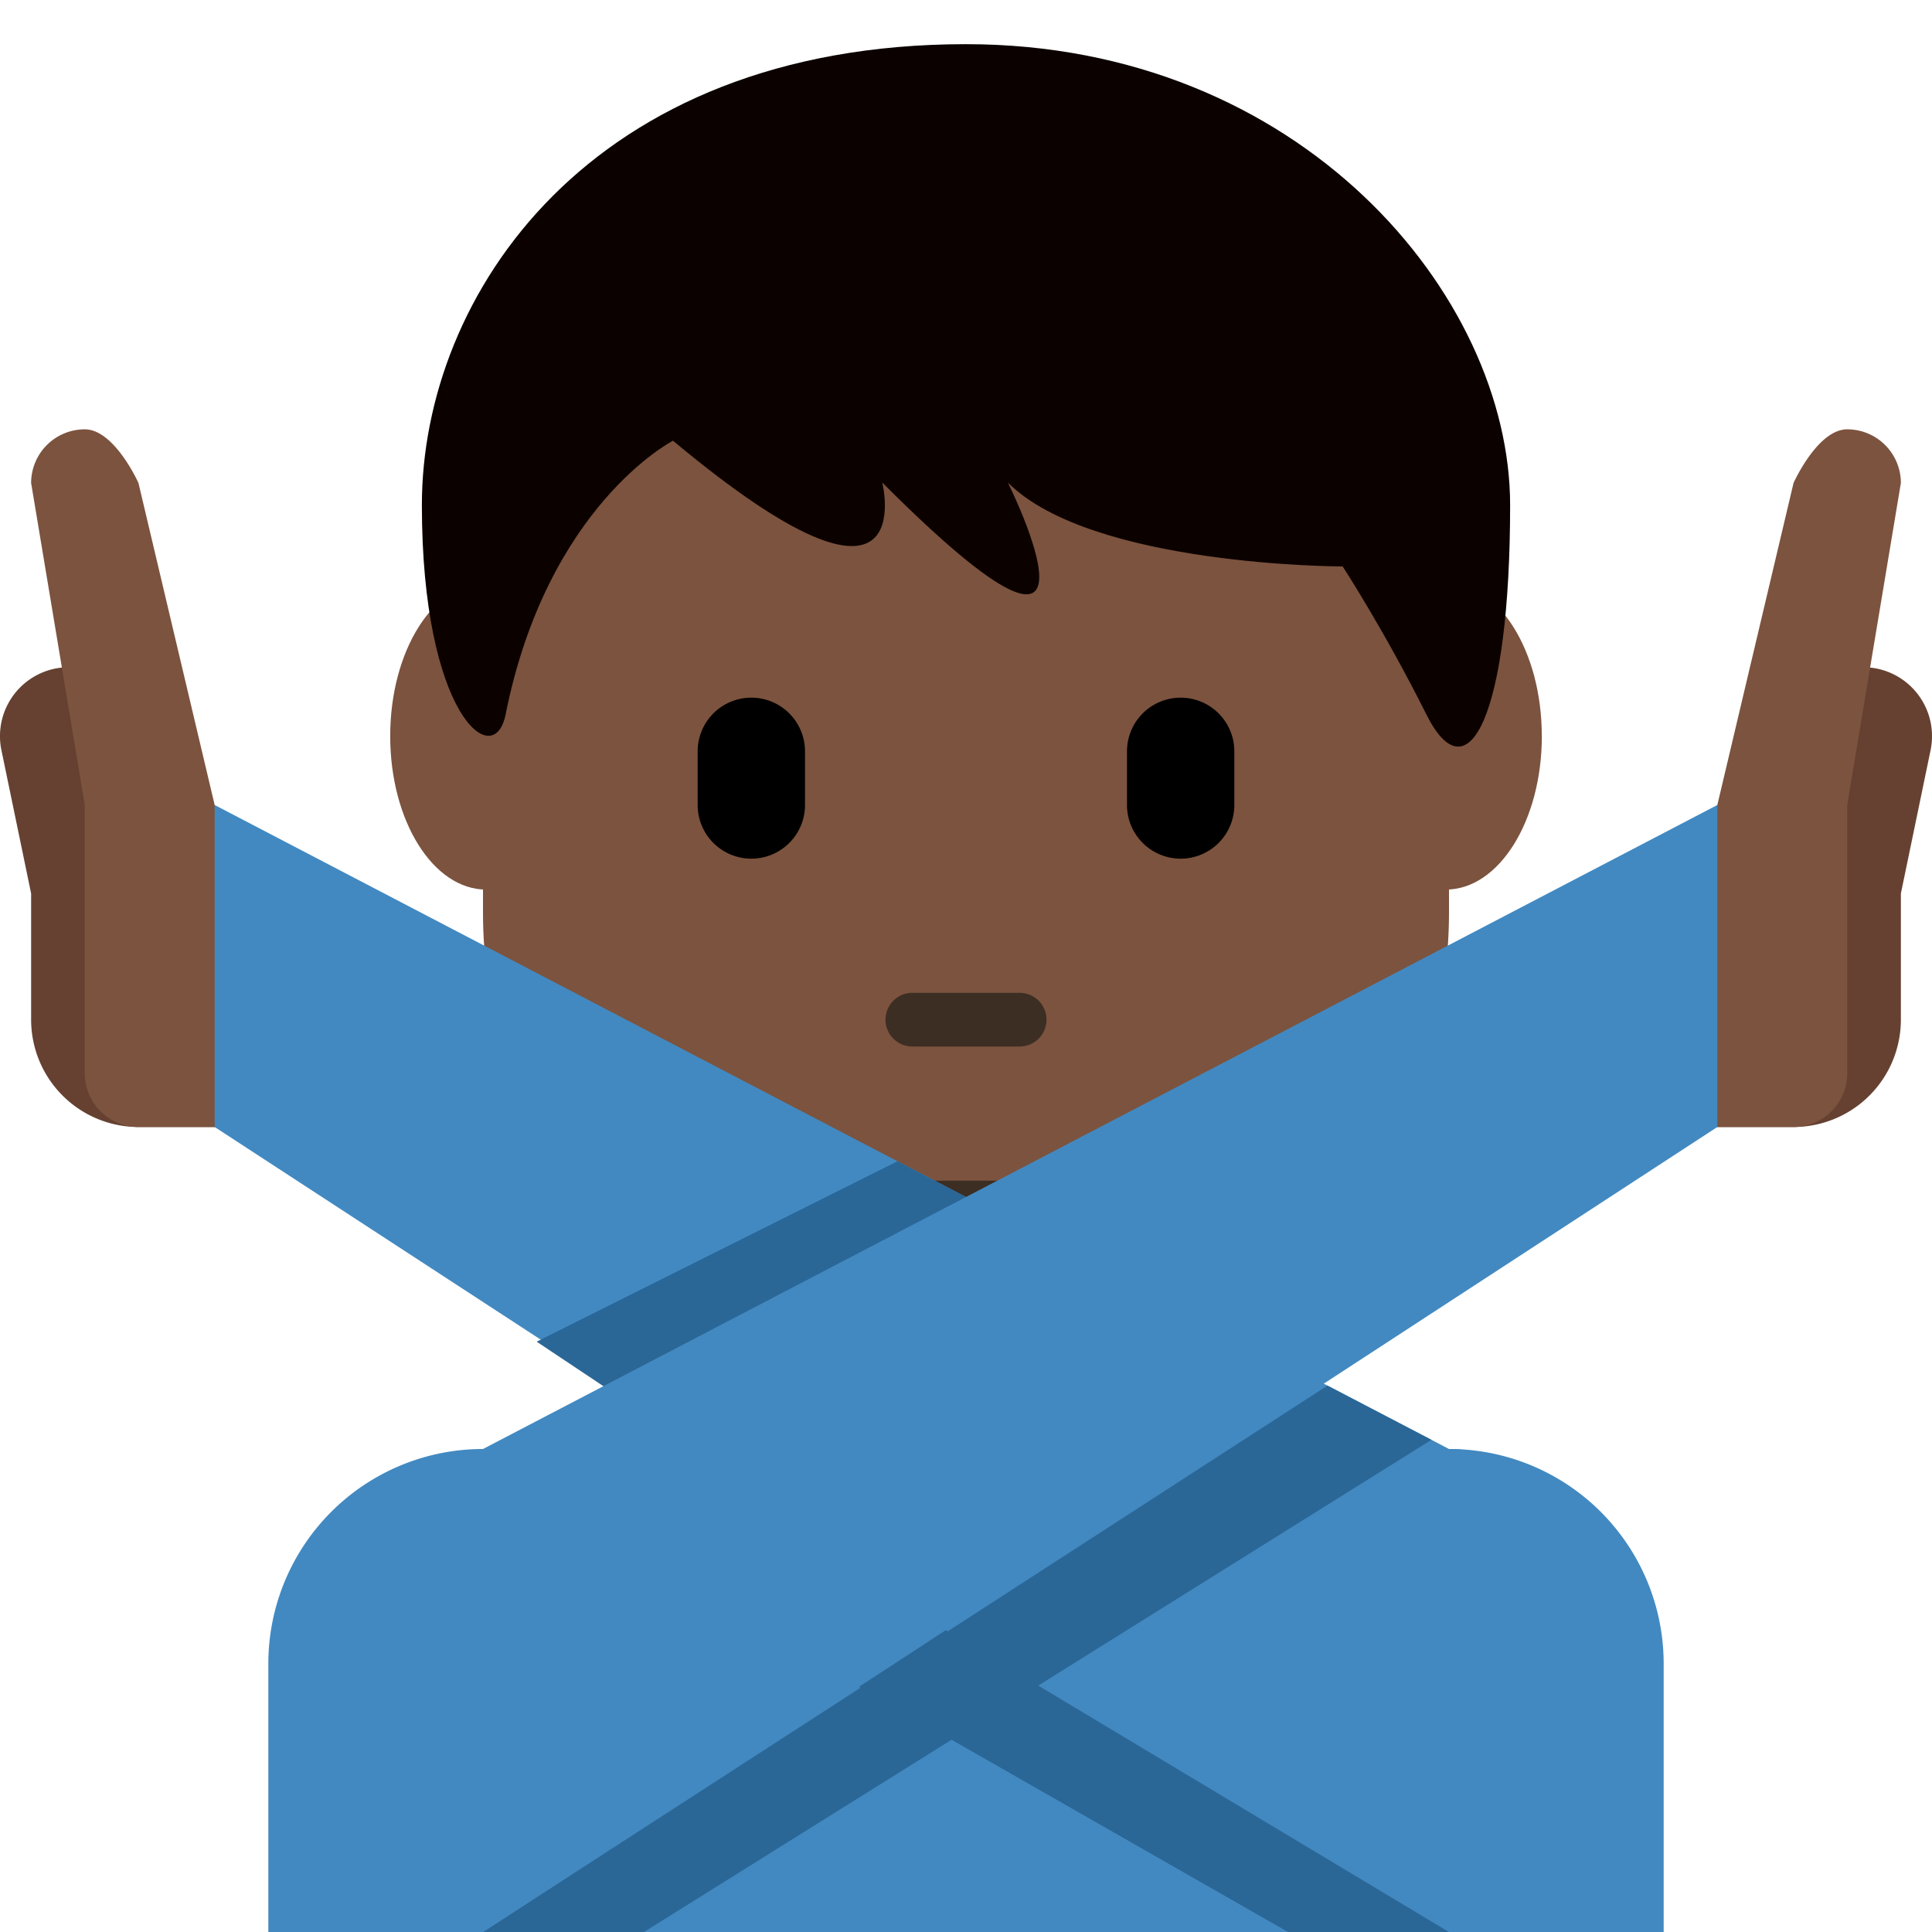 <svg xmlns="http://www.w3.org/2000/svg" viewBox="0 0 45 45"><defs><clipPath id="a"><path d="M0 36h36V0H0v36z"/></clipPath><clipPath id="b"><path d="M4 15l9-7-4-8h18s4 9 0 9L4 21v-6z"/></clipPath><clipPath id="c"><path d="M0 36h36V0H0v36z"/></clipPath></defs><g clip-path="url(#a)" transform="matrix(1.25 0 0 -1.25 0 45)"><path d="M9 30.063V19a9 9 0 0 1 9-9 9 9 0 0 1 9 9v10.75l-18 .312z" fill="#7c533e"/><path d="M14 14h8s-1-2-4-2-4 2-4 2" fill="#3d2e24"/><path d="M14 20a1 1 0 0 0-1 1v1a1 1 0 0 0 2 0v-1a1 1 0 0 0-1-1M22 20a1 1 0 0 0-1 1v1a1 1 0 0 0 2 0v-1a1 1 0 0 0-1-1"/><path d="M19 16.5h-2a.5.5 0 0 0 0 1h2a.5.5 0 0 0 0-1" fill="#3d2e24"/><path d="M10.847 22.285c0-1.58-.8-2.861-1.788-2.861s-1.788 1.28-1.788 2.86c0 1.58.8 2.862 1.788 2.862.987 0 1.788-1.281 1.788-2.861M28.73 22.285c0-1.58-.8-2.861-1.789-2.861-.988 0-1.788 1.28-1.788 2.86 0 1.58.8 2.862 1.788 2.862s1.788-1.281 1.788-2.861" fill="#7c533e"/><path d="M18 35.177c-7.019 0-10.139-4.684-10.139-8.588 0-3.903 1.343-4.986 1.56-3.903.78 3.903 3.119 5.102 3.119 5.102 4.68-3.904 3.9-.78 3.9-.78 4.68-4.685 2.34 0 2.34 0 1.56-1.563 6.239-1.563 6.239-1.563s.78-1.198 1.56-2.759c.78-1.56 1.56 0 1.56 3.903 0 3.904-3.9 8.588-10.139 8.588" fill="#0b0200"/><path d="M27 9H9a4 4 0 0 1-4-4V0h26v5a4 4 0 0 1-4 4" fill="#4289c1"/><path d="M27 0L11.999 9 10 8l14-8h3z" fill="#2a6797"/><path d="M2.655 21.984l-.075.363V23c-.074 0-.144-.03-.217-.045a1.272 1.272 0 0 1-1.34.586 1.285 1.285 0 0 1-.997-1.517L.58 19.35V17a2 2 0 0 1 2-2h2v5s-.856 1.895-1.925 1.984" fill="#664131"/><path d="M1.58 28a1 1 0 0 1-1-1l1-6v-5a1 1 0 0 1 1-1h2v2L4 21l-1.42 6s-.447 1-1 1" fill="#7c533e"/><path d="M27 9c4 0 0-9 0-9L4 15v6L27 9z" fill="#4289c1"/></g><g clip-path="url(#b)" transform="matrix(1.25 0 0 -1.25 0 45)"><path d="M22 12l-4 3-8-4 2.999-2L22 12zm6-2L12 0H9l17 11 2-1z" fill="#2a6797"/></g><g clip-path="url(#c)" transform="matrix(1.25 0 0 -1.25 0 45)"><path d="M34.977 23.541a1.276 1.276 0 0 1-1.341-.586c-.071.016-.142.045-.216.045v-.653l-.075-.363C32.275 21.895 31.42 20 31.42 20v-5h2a2 2 0 0 1 2 2v2.35l.554 2.674a1.285 1.285 0 0 1-.997 1.517" fill="#664131"/><path d="M34.42 28a1 1 0 0 0 1-1l-1-6v-5a1 1 0 0 0-1-1h-2v2l.58 4 1.42 6s.447 1 1 1" fill="#7c533e"/><path d="M9 9V0l23 15v6L9 9z" fill="#4289c1"/></g></svg>